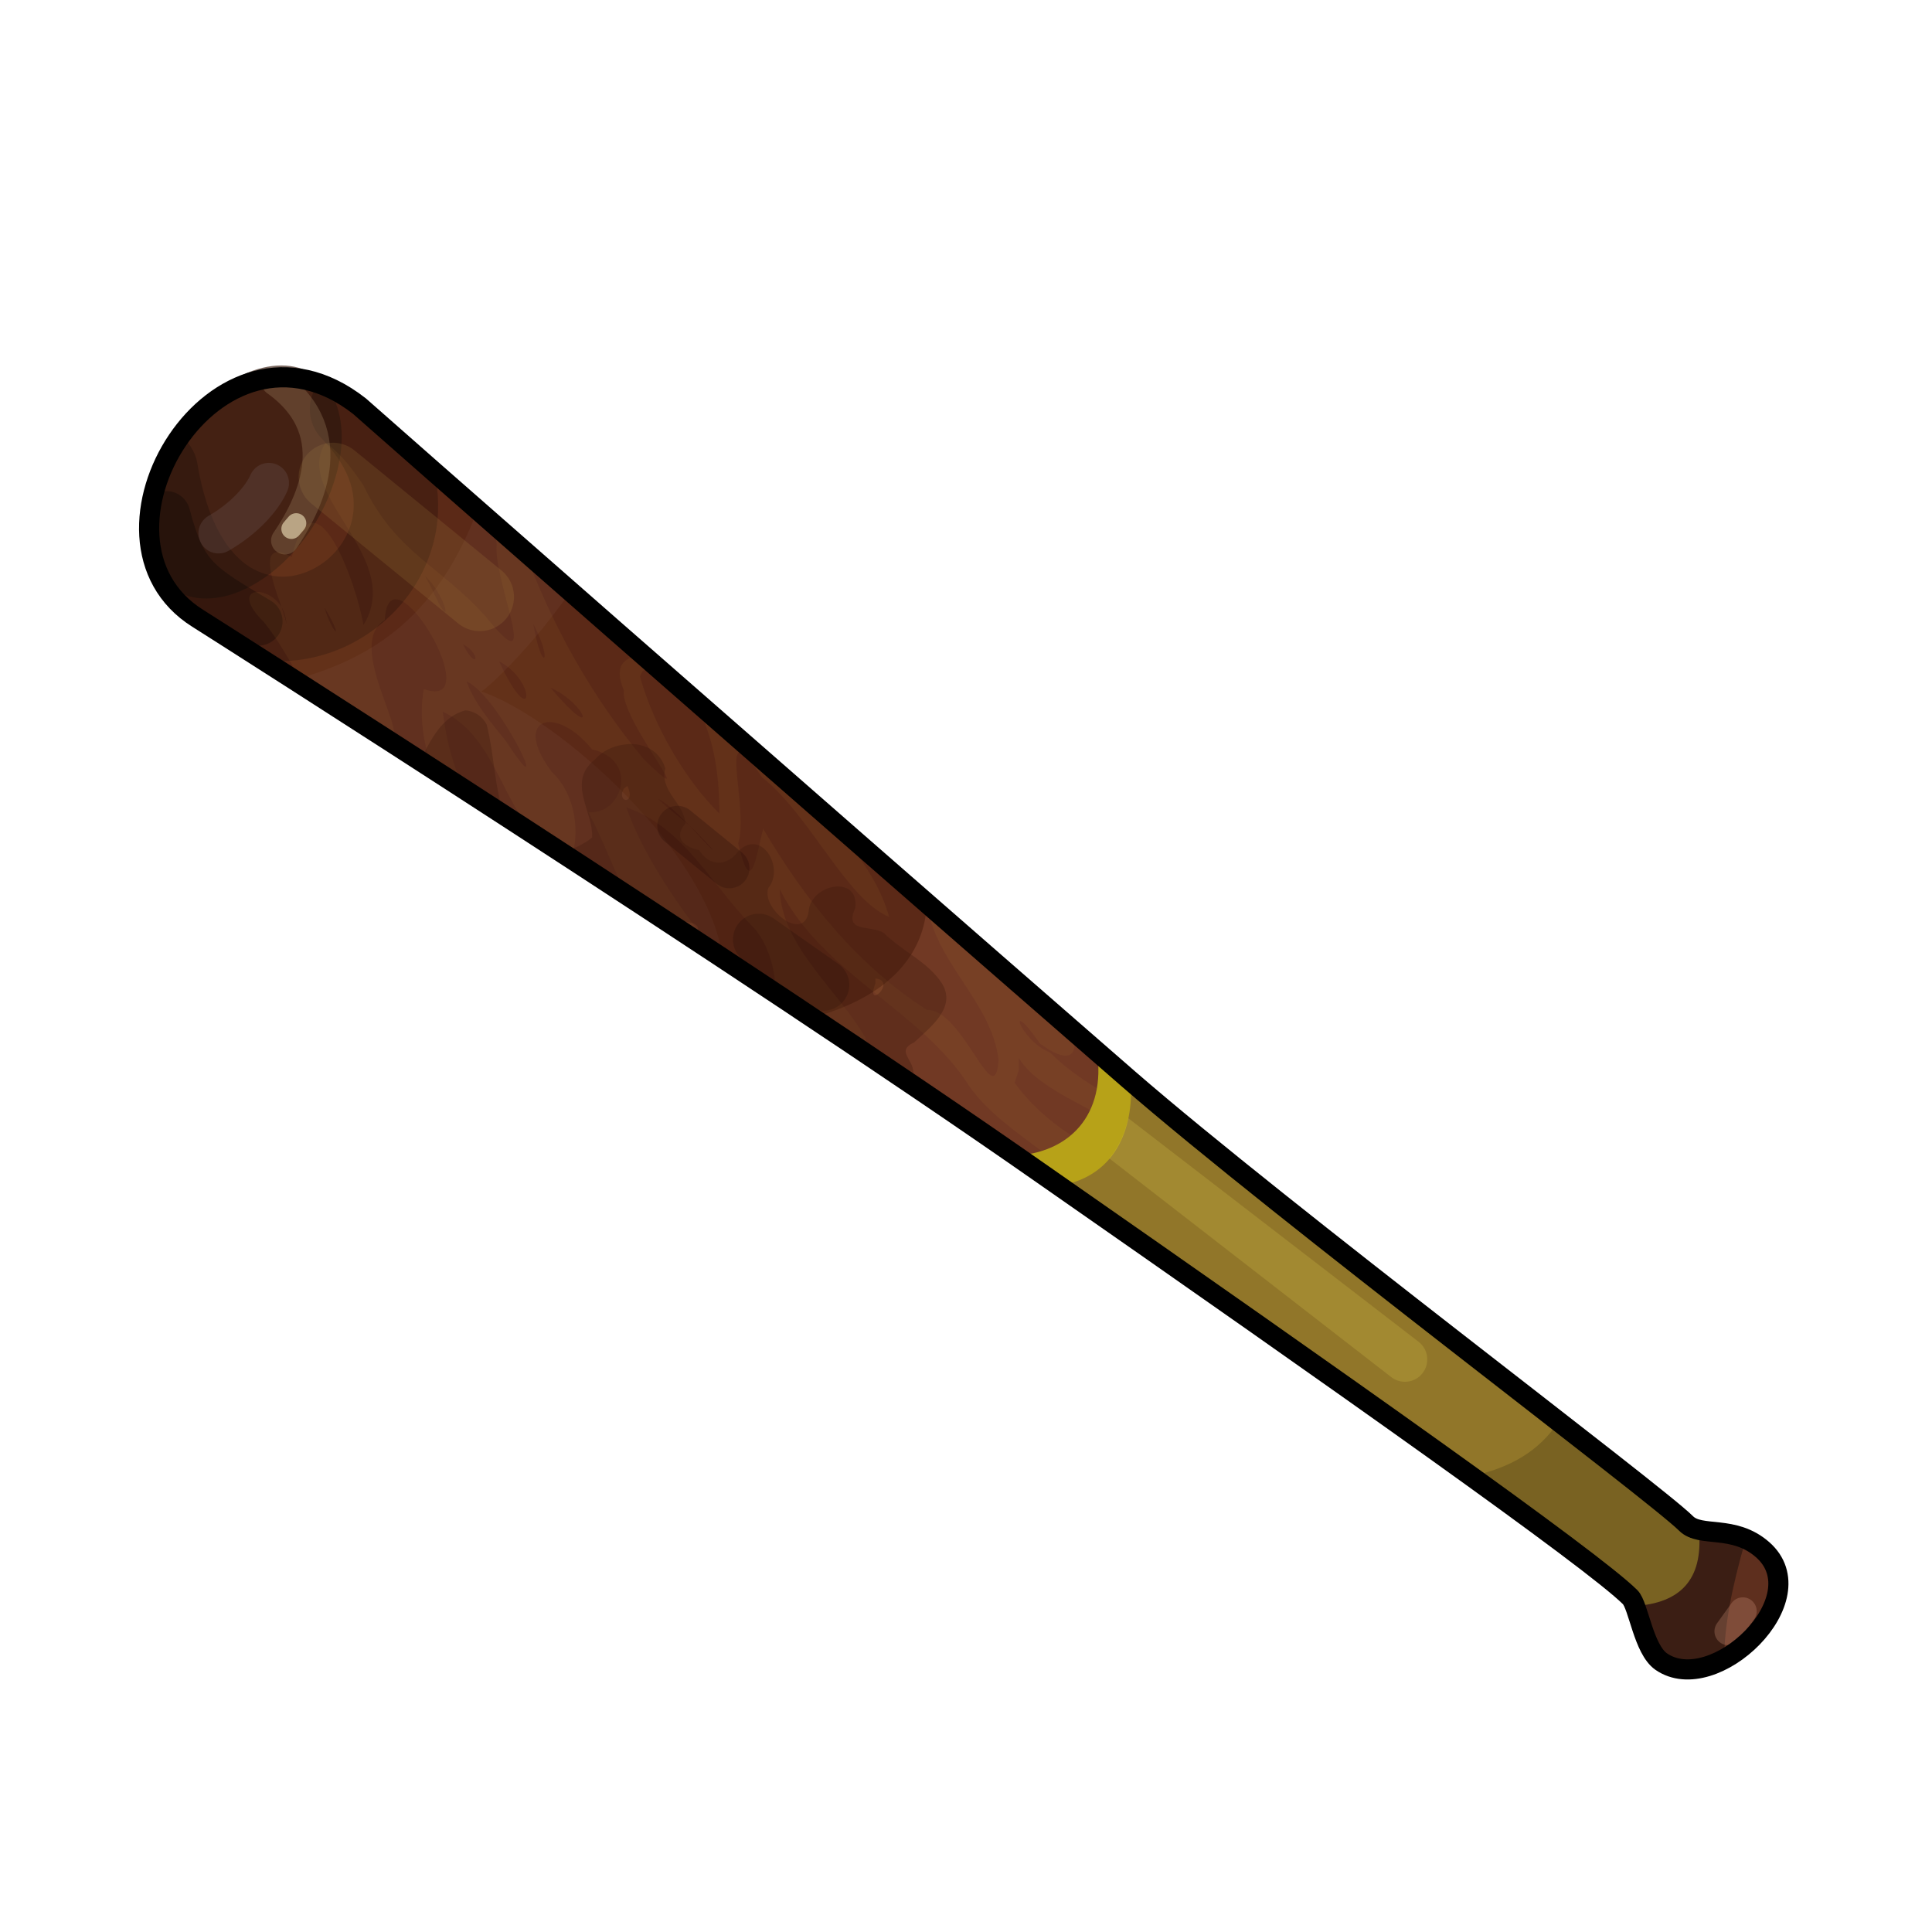 <?xml version="1.0" encoding="UTF-8" standalone="no"?>
<!DOCTYPE svg PUBLIC "-//W3C//DTD SVG 1.0//EN" "http://www.w3.org/TR/2001/REC-SVG-20010904/DTD/svg10.dtd">
<svg xmlns:svg="http://www.w3.org/2000/svg" xmlns="http://www.w3.org/2000/svg" version="1.0" width="100%" height="100%" viewBox="0 0 48 48" id="_bat02">
<defs id="defs2385"/>
<g id="bat02" style="display:inline">
<path d="M 8.93,10.09 C 5.38,7.31 1.76,13.38 4.91,15.36 C 5.37,15.65 18.46,23.97 25.91,29.18 C 33.37,34.38 39.54,38.73 40.5,39.68 C 40.71,39.89 40.83,40.97 41.27,41.28 C 42.58,42.19 45.17,39.71 43.79,38.5 C 43.07,37.87 42.25,38.21 41.89,37.85 C 41.12,37.08 31.9,30.16 28.04,26.81 C 19.25,19.16 9.17,10.31 8.93,10.09 z" id="p2560" style="fill:#713924;fill-opacity:1;fill-rule:evenodd;stroke:none"/>
<path d="M 6.96,9.37 C 4.25,9.44 2.35,13.76 4.9,15.37 C 5.26,15.59 13.16,20.6 20.18,25.28 C 21.99,24.8 22.99,23.78 23.03,22.4 C 16.62,16.8 9.11,10.25 8.93,10.09 C 8.27,9.57 7.59,9.35 6.96,9.37 z" id="p3335" style="fill:#481b0b;fill-opacity:0.51;fill-rule:evenodd;stroke:none;display:inline"/>
<path d="M 11.87,12.65 C 10.81,15.49 9.06,16.41 7.28,16.9 C 9.36,18.23 12.99,20.56 17.96,23.84 C 17.63,21.18 13.86,17.83 11.96,17.18 C 12.2,17.02 13.25,16.03 14.18,14.68 C 13.6,14.17 12.23,12.97 11.87,12.65 z" id="p3337" style="fill:#8e6b5e;fill-opacity:0.12;fill-rule:evenodd;stroke:none;display:inline"/>
<path d="M 8.30,11.97 C 7.79,13.58 6.36,14.87 5.12,14.87 C 3.88,14.87 3.30,13.58 3.81,11.97 C 4.33,10.37 5.75,9.08 6.99,9.08 C 8.23,9.08 8.82,10.37 8.30,11.97 L 8.30,11.97 z" id="p3339" style="opacity:0.86;fill:#391d12;fill-opacity:0.77;fill-rule:evenodd;stroke:none;marker:none;visibility:visible;display:inline;overflow:visible;enable-background:accumulate"/>
<path d="M 7.93,9.53 C 7.86,9.62 7.78,9.72 7.75,9.84 C 7.63,10.21 7.72,10.62 8,10.9 C 8.77,11.71 8.86,12.37 8.75,12.9 C 8.63,13.44 8.25,13.91 7.75,14.15 C 7.24,14.4 6.71,14.39 6.21,14.09 C 5.72,13.78 5.16,13.07 4.9,11.5 C 4.85,11.21 4.68,10.97 4.46,10.81 C 3.43,12.23 3.28,14.35 4.9,15.37 C 4.96,15.41 6.13,16.15 6.53,16.4 C 7.27,16.49 8.01,16.34 8.65,16.03 C 9.71,15.51 10.55,14.54 10.81,13.31 C 10.92,12.79 10.91,12.24 10.78,11.68 C 10.52,11.46 8.96,10.11 8.93,10.09 C 8.6,9.83 8.26,9.64 7.93,9.53 z" id="p3350" style="fill:#090403;fill-opacity:0.22;fill-rule:evenodd;stroke:none;display:inline"/>
<path d="M 8.27,11.85 L 11.92,14.83" id="p3366" style="fill:none;fill-rule:evenodd;stroke:#c09b4b;stroke-width:1.70;stroke-linecap:round;stroke-linejoin:miter;stroke-miterlimit:4;stroke-dasharray:none;stroke-opacity:0.15"/>
<path d="M 6.84,9.49 C 8.65,10.78 7.62,12.64 7.08,13.43" id="p3353" style="fill:none;fill-rule:evenodd;stroke:#ab916b;stroke-width:0.69;stroke-linecap:round;stroke-linejoin:miter;stroke-miterlimit:4;stroke-dasharray:none;stroke-opacity:0.28;display:inline"/>
<path d="M 7.24,13.14 L 7.36,13" id="p3356" style="fill:none;fill-rule:evenodd;stroke:#faeec7;stroke-width:0.5;stroke-linecap:round;stroke-linejoin:miter;stroke-miterlimit:4;stroke-dasharray:none;stroke-opacity:0.57;display:inline"/>
<path d="M 5.43,13.25 C 6.06,12.89 6.51,12.39 6.68,12" id="p3368" style="fill:none;fill-rule:evenodd;stroke:#6b5656;stroke-width:1px;stroke-linecap:round;stroke-linejoin:miter;stroke-opacity:0.31;display:inline"/>
<path d="M 4.13,12.8 C 4.54,14.36 4.93,14.55 6.42,15.44" id="p3371" style="fill:none;fill-rule:evenodd;stroke:#000000;stroke-width:1.20;stroke-linecap:round;stroke-linejoin:miter;stroke-miterlimit:4;stroke-dasharray:none;stroke-opacity:0.27"/>
<path d="M 16.83,20.52 L 18.12,21.57" id="p3373" style="fill:none;fill-rule:evenodd;stroke:#240909;stroke-width:1px;stroke-linecap:round;stroke-linejoin:miter;stroke-opacity:0.33"/>
<path d="M 18.85,23.34 L 20.46,24.47" id="p3375" style="fill:none;fill-rule:evenodd;stroke:#1a0a06;stroke-width:1.28;stroke-linecap:round;stroke-linejoin:miter;stroke-miterlimit:4;stroke-dasharray:none;stroke-opacity:0.27"/>
<path d="M 8.09,11 C 7.25,12.28 10.07,13.85 9.03,15.53 C 8.86,14.5 7.8,11.55 7.25,13.84 C 6.38,13.35 6.76,14.44 7,15.09 C 7.07,15.21 7.11,15.35 7.12,15.53 C 7.12,15.48 7.07,15.31 7,15.09 C 6.63,14.49 5.67,14.58 6.56,15.46 C 6.91,15.89 7.24,16.48 7.56,17.06 C 7.88,17.26 8.35,17.56 8.78,17.84 C 8.71,17.56 8.82,17.55 9.34,18.21 C 10.7,18.99 8.43,16.11 9.56,15.4 C 9.66,13.46 12.18,17.71 10.53,17.12 C 10.41,17.78 10.51,18.46 10.75,19.12 C 11.12,19.36 11.15,19.39 11.56,19.65 C 11.49,19.52 11.42,19.41 11.4,19.31 C 11.19,18.79 11.07,18.24 11,17.68 C 12.23,18.26 12.43,19.78 13.28,20.75 C 13.3,20.76 13.32,20.79 13.34,20.81 C 13.61,20.98 13.91,21.19 14.18,21.37 C 14.42,20.71 14.31,19.74 13.71,19.18 C 12.7,17.83 13.8,17.49 14.71,18.62 C 15.89,18.88 15.46,20.25 14.62,20.18 C 14.96,20.83 15.24,21.56 15.56,22.25 C 15.82,22.41 16.08,22.57 16.34,22.75 C 16.28,22.62 16.23,22.54 16.15,22.34 C 16.32,22.54 16.42,22.72 16.5,22.87 C 16.5,22.88 16.52,22.89 16.53,22.9 C 16.97,23.19 17.4,23.45 17.84,23.75 C 16.91,22.61 16,21.3 15.56,20.06 C 16.99,20.54 17.7,22.02 18.71,23.03 C 19.1,23.44 19.3,24.21 19.25,24.65 C 19.44,24.78 19.61,24.9 19.81,25.03 C 19.71,24.44 20.08,24.94 20.5,25.5 C 20.86,25.74 21.16,25.97 21.53,26.21 C 21.54,26.11 21.52,25.98 21.5,25.78 C 20.8,24.57 19.42,23.52 19.37,22.09 C 20.44,24.21 22.91,25.11 24.09,27 C 25,28.27 26.77,28.86 27.59,30.37 C 28.06,30.7 28.41,30.95 28.87,31.28 C 29.15,30.36 29.1,28.34 29.62,30.21 C 30.06,30.81 30.16,31.48 30.15,32.15 C 30.35,32.29 30.55,32.42 30.75,32.56 C 30.77,31.52 30.22,30.23 29.84,29.4 C 29.2,27.76 27.27,27.35 26.09,26.15 C 25.33,25.85 24.97,24.68 25.84,25.93 C 26.67,26.53 26.81,26.13 26.62,25.56 C 24.94,24.09 24.66,23.83 23.03,22.4 C 23.18,23.88 24.64,24.87 24.81,26.34 C 24.71,27.7 23.93,25.07 23.03,25.09 C 21.3,23.99 19.99,22.34 18.96,20.59 C 18.78,21.27 18.67,22.35 18.34,20.96 C 18.63,20.06 17.75,17.54 18.93,19.31 C 20.12,20.24 21.03,22.35 22.09,22.78 C 21.8,21.72 21.01,20.82 20.18,19.93 C 18.87,18.78 18.11,18.13 17.03,17.18 C 17.72,17.94 17.88,19.25 17.87,20.21 C 17.04,19.39 16.25,18.06 15.9,16.81 L 15.96,16.68 L 16.06,16.62 C 16.26,16.66 16.43,16.72 16.59,16.81 C 16.38,16.62 16.16,16.42 15.96,16.25 C 15.58,16.33 15.21,16.47 15.5,17.15 C 15.39,17.89 17.56,20.38 16,18.87 C 14.71,17.32 13.73,15.57 13.03,13.68 C 12.88,13.56 12.46,13.17 12.34,13.06 C 12.33,13.2 12.32,13.32 12.34,13.53 C 12.25,14.44 13.52,17.13 12.06,15.31 C 10.94,14.06 9.83,13.73 9.03,12.06 C 8.76,11.66 8.48,11.28 8.09,11 z M 10.56,14.31 C 11.13,14.84 11.28,15.86 10.71,14.59 L 10.56,14.31 z M 8.06,15.09 C 8.59,15.98 8.26,15.78 8.06,15.09 z M 13.25,15.5 C 13.76,16.47 13.46,16.76 13.25,15.5 z M 11.5,16 C 12,16.29 11.83,16.69 11.5,16 z M 12.4,16.43 C 13.37,16.94 13.23,18.24 12.4,16.43 z M 11.59,16.93 C 12.42,17.29 13.85,20.37 12.56,18.4 C 12.19,17.94 11.8,17.49 11.59,16.93 z M 13.68,17.09 C 14.58,17.48 14.9,18.53 13.68,17.09 z M 16.34,19.84 C 16.59,19.96 16.86,20.24 17.12,20.5 C 17.69,21.05 18.08,21.54 17.12,20.5 C 16.86,20.28 16.58,20.08 16.34,19.84 z M 24.34,23.65 C 24.92,24.1 24.47,24.2 24.34,23.65 z M 25.03,24.37 C 25.23,24.56 25.09,24.78 25.03,24.37 z M 25.31,26.28 C 25.96,27.4 28.6,27.88 28.43,28.9 C 27.18,28.77 25.84,27.8 25.21,26.9 L 25.31,26.59 L 25.31,26.28 z M 26.78,28.75 C 27.63,29.41 29.42,29.33 28.4,30.78 C 27.96,30.04 27.41,29.34 26.78,28.75 z" id="p3377" style="fill:#c69332;fill-opacity:0.08;fill-rule:evenodd;stroke:none;display:inline"/>
<path d="M 11.56,17.65 C 10.96,17.81 10.71,18.39 10.43,18.9 C 10.44,18.91 10.43,18.93 10.43,18.93 C 10.81,19.18 10.87,19.2 11.28,19.46 C 11.32,19.44 11.35,19.47 11.37,19.53 C 11.94,19.89 11.91,19.87 12.53,20.28 C 12.28,19.54 12.28,18.74 12.09,18 C 11.99,17.8 11.78,17.66 11.56,17.65 z M 15.5,18.5 C 15.23,18.53 14.95,18.67 14.78,18.87 C 14.07,19.43 14.75,20.17 14.71,20.81 C 14.51,20.97 14.23,21.11 13.93,21.18 C 14.75,21.72 15.61,22.28 16.46,22.84 C 16.83,22.95 17.62,22.77 17.25,23.34 C 18.68,24.28 19.95,25.16 21.34,26.09 C 21.78,26.38 22.17,26.65 22.59,26.93 C 22.62,26.9 22.63,26.86 22.65,26.81 C 22.86,26.39 22.18,26.14 22.71,25.9 C 23.1,25.53 23.78,25.03 23.4,24.43 C 23.05,23.89 22.41,23.63 21.96,23.18 C 21.63,22.97 20.96,23.19 21.25,22.56 C 21.36,21.72 20.13,21.96 20.09,22.65 C 19.97,23.43 18.9,22.57 19.09,22.06 C 19.5,21.56 18.92,20.57 18.34,21.15 C 18.06,21.54 17.61,21.52 17.37,21.12 C 17,21.04 16.72,20.82 17.03,20.46 C 17,19.95 16.38,19.66 16.53,19.09 C 16.38,18.61 15.93,18.43 15.5,18.5 z M 15.59,19.53 C 15.81,20.01 15.3,19.95 15.5,19.59 C 15.53,19.57 15.56,19.54 15.59,19.53 z M 21.75,24.31 C 22.31,24.37 21.48,25.14 21.75,24.43 L 21.75,24.31 z" id="p3406" style="fill:#3d1b0f;fill-opacity:0.33;fill-rule:evenodd;stroke:none"/>
<path d="M 27.25,26.09 C 27.5,27.72 26.54,28.65 25.21,28.71 C 25.42,28.86 25.7,29.04 25.9,29.18 C 27.03,29.97 27.81,30.5 28.87,31.25 L 30.75,29.06 C 29.72,28.23 28.79,27.44 28.06,26.81 C 27.68,26.48 27.62,26.42 27.25,26.09 z" id="p3420" style="fill:#b7a218;fill-opacity:1;fill-rule:evenodd;stroke:none;display:inline"/>
<path d="M 40.03,36.34 L 37.09,37.09 C 38.8,38.33 40.12,39.31 40.5,39.68 C 40.71,39.89 40.84,40.97 41.28,41.28 C 41.73,41.59 42.3,41.48 42.84,41.18 C 42.84,40.39 43.03,39.43 43.37,38.25 C 42.78,37.99 42.19,38.13 41.9,37.84 C 41.72,37.65 40.99,37.09 40.03,36.34 z" id="p3433" style="fill:#3f2017;fill-opacity:0.82;fill-rule:evenodd;stroke:none;display:inline"/>
<path d="M 28.09,26.84 C 28.17,27.87 27.83,29.21 26.31,29.46 C 33.56,34.53 39.56,38.75 40.5,39.68 C 40.54,39.72 40.58,39.81 40.62,39.9 C 41.72,39.83 42.32,39.27 42.21,38.03 C 42.09,38 41.98,37.92 41.9,37.84 C 41.13,37.07 31.96,30.2 28.09,26.84 z" id="p3417" style="fill:#917629;fill-opacity:1;fill-rule:evenodd;stroke:none;display:inline"/>
<path d="M 38.71,35.34 C 38.24,36.04 37.54,36.47 36.53,36.68 C 38.56,38.15 40.08,39.27 40.5,39.68 C 40.71,39.89 40.84,40.97 41.28,41.28 C 42.59,42.19 45.16,39.71 43.78,38.5 C 43.06,37.87 42.26,38.2 41.9,37.84 C 41.65,37.58 40.31,36.58 38.71,35.34 z" id="p3436" style="fill:#000000;fill-opacity:0.17;fill-rule:evenodd;stroke:none;display:inline"/>
<path d="M 28.03,27.78 C 27.95,28.14 27.8,28.49 27.56,28.78 L 34.56,34.21 C 34.8,34.4 35.15,34.36 35.34,34.12 C 35.53,33.88 35.49,33.53 35.25,33.34 L 28.03,27.78 z" id="p3439" style="fill:#efdf53;fill-opacity:0.18;fill-rule:evenodd;stroke:none;display:inline"/>
<path d="M 42.94,40.53 L 43.3,40.03" id="p3457" style="fill:none;fill-rule:evenodd;stroke:#d29680;stroke-width:0.69;stroke-linecap:round;stroke-linejoin:miter;stroke-miterlimit:4;stroke-dasharray:none;stroke-opacity:0.28;display:inline"/>
<path d="M 8.93,10.09 C 5.38,7.31 1.76,13.38 4.91,15.36 C 5.37,15.65 18.46,23.97 25.91,29.18 C 33.37,34.38 39.54,38.73 40.5,39.68 C 40.71,39.89 40.83,40.97 41.27,41.28 C 42.58,42.19 45.17,39.71 43.79,38.5 C 43.07,37.87 42.25,38.21 41.89,37.85 C 41.12,37.08 31.9,30.16 28.04,26.81 C 19.25,19.16 9.17,10.31 8.93,10.09 z" id="stroke01" style="fill:none;fill-rule:evenodd;stroke:#000000;stroke-width:0.5;stroke-linecap:butt;stroke-linejoin:miter;stroke-miterlimit:4;stroke-dasharray:none;stroke-opacity:1;display:inline"/>
</g>
</svg>
